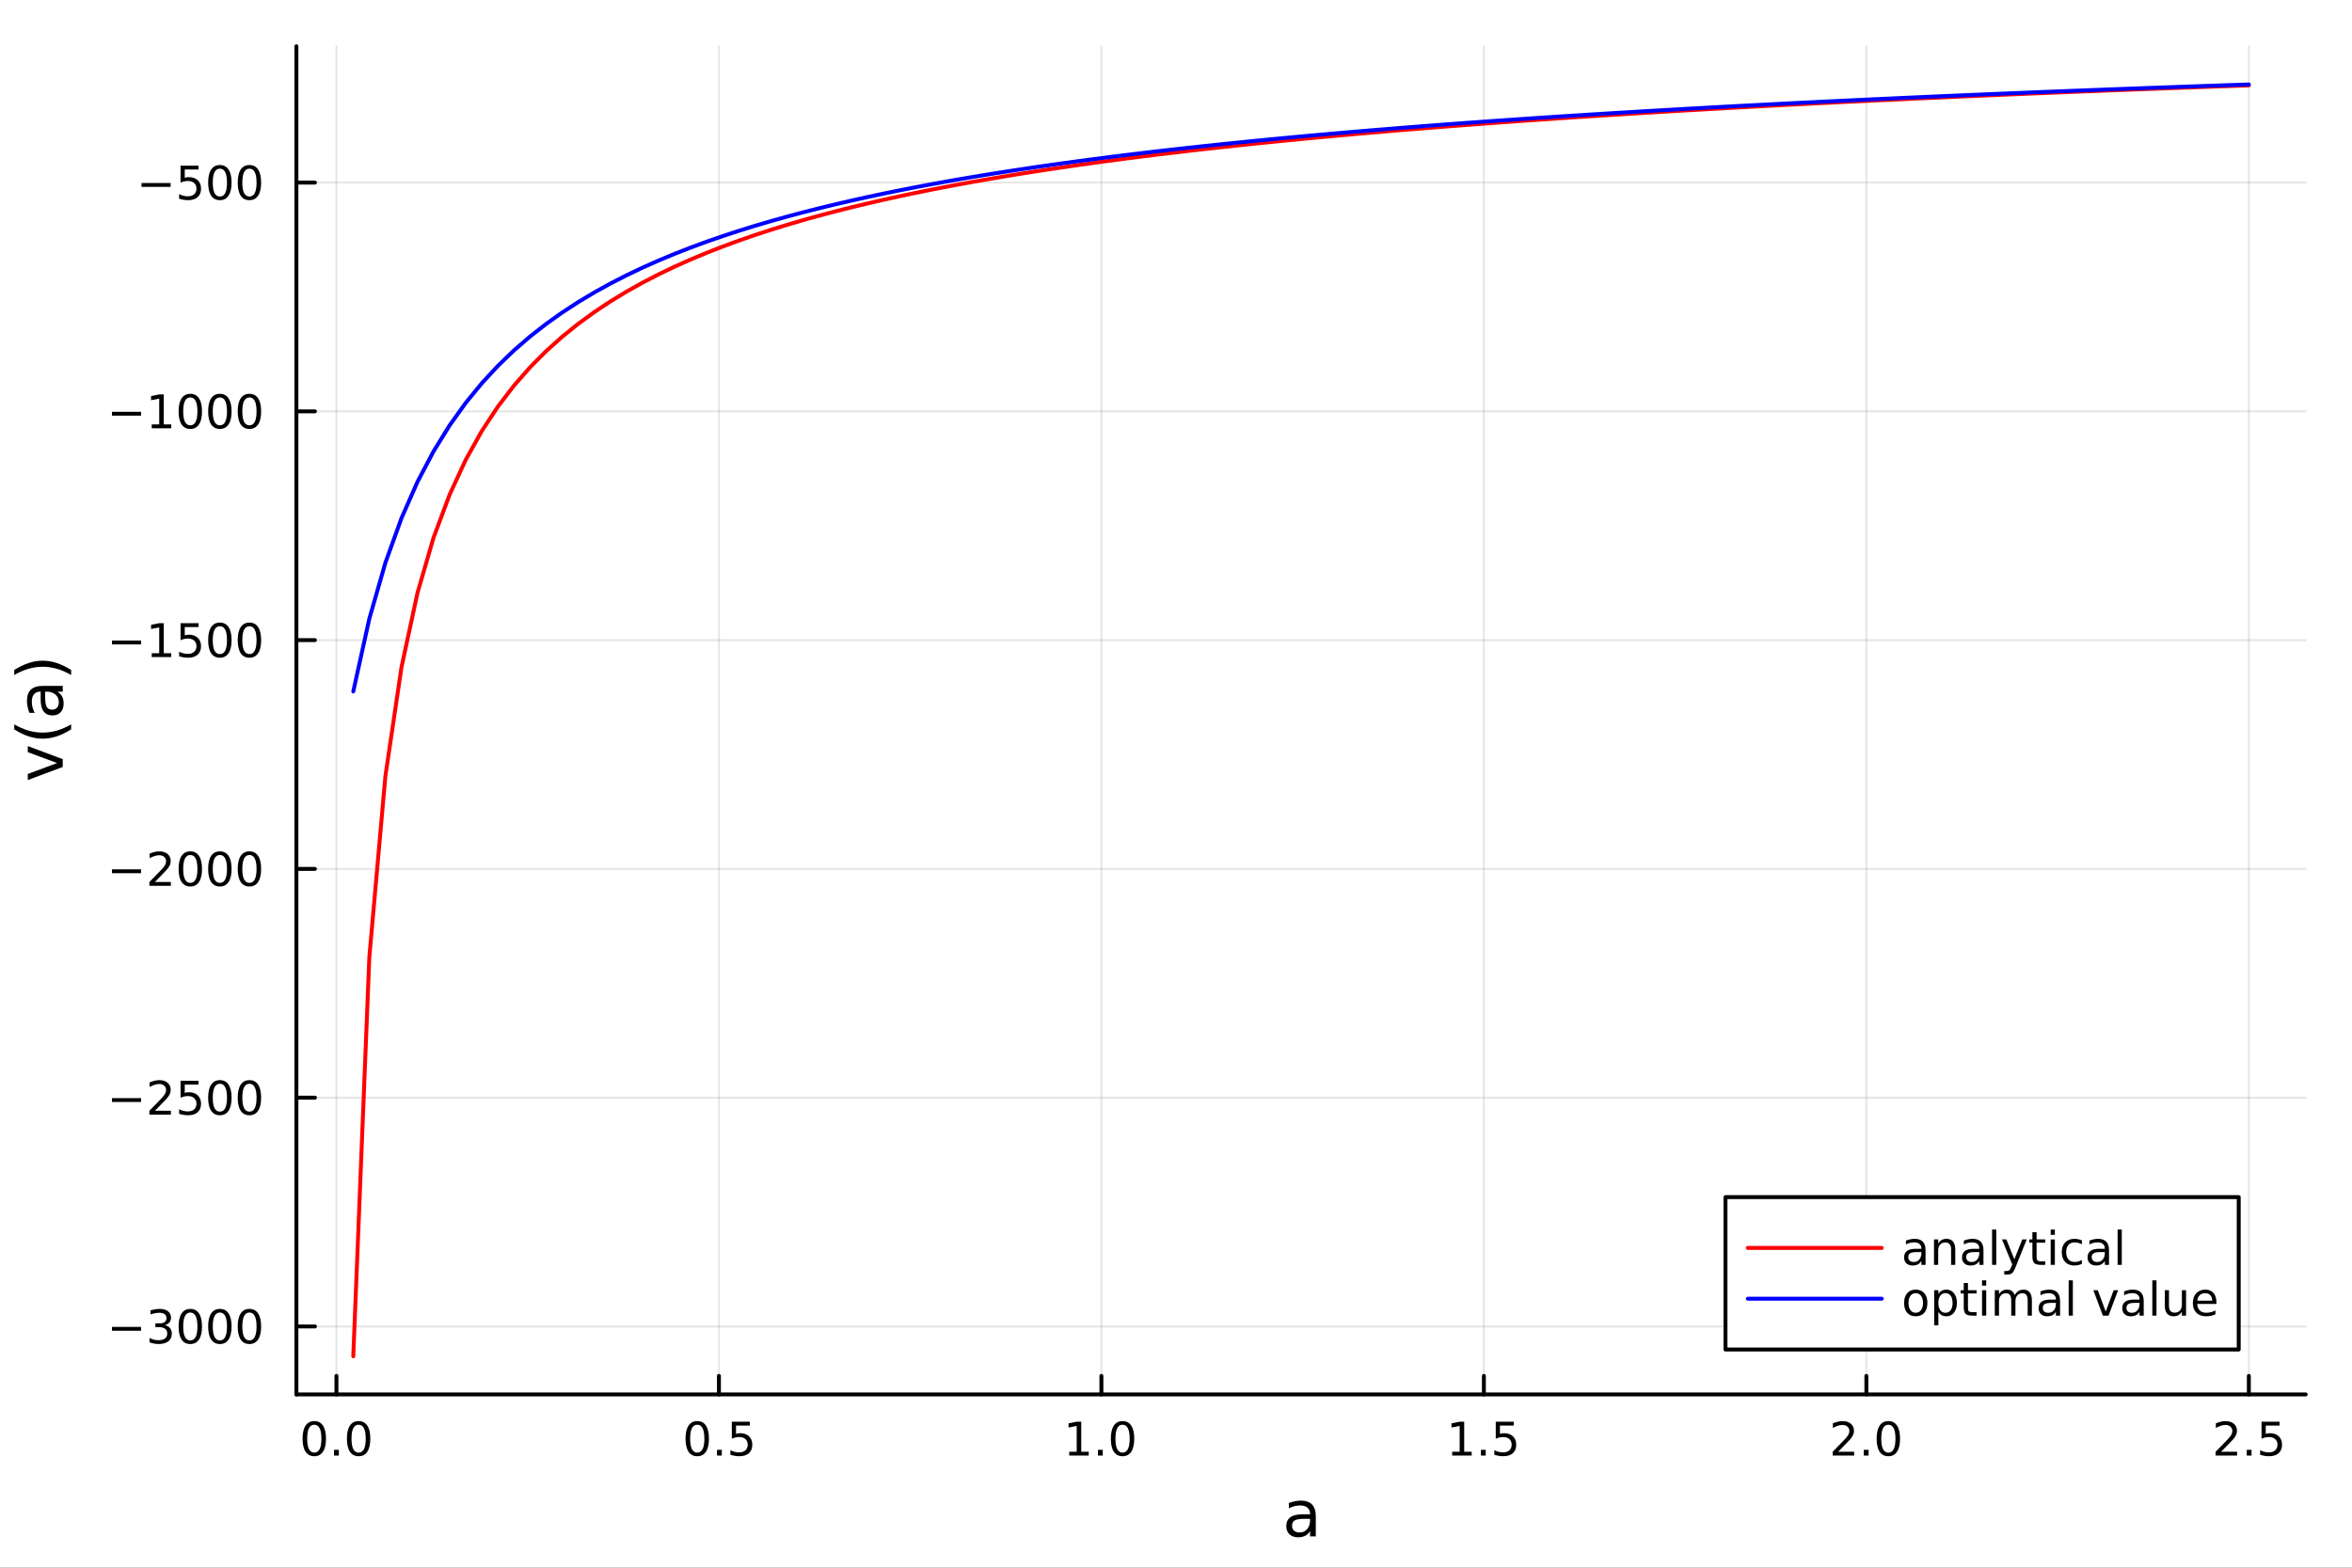<?xml version="1.0" encoding="utf-8"?>
<svg xmlns="http://www.w3.org/2000/svg" xmlns:xlink="http://www.w3.org/1999/xlink" width="600" height="400" viewBox="0 0 2400 1600">
<rect x="0" y="0" width="2400" height="1600" fill="#333333" stroke="none"/>
<defs>
  <clipPath id="clip790">
    <rect x="0" y="0" width="2400" height="1600"/>
  </clipPath>
</defs>
<path clip-path="url(#clip790)" d="M0 1600 L2400 1600 L2400 0 L0 0  Z" fill="#ffffff" fill-rule="evenodd" fill-opacity="1"/>
<defs>
  <clipPath id="clip791">
    <rect x="480" y="0" width="1681" height="1600"/>
  </clipPath>
</defs>
<path clip-path="url(#clip790)" d="M302.458 1423.18 L2352.76 1423.18 L2352.76 47.244 L302.458 47.244  Z" fill="#ffffff" fill-rule="evenodd" fill-opacity="1"/>
<defs>
  <clipPath id="clip792">
    <rect x="302" y="47" width="2051" height="1377"/>
  </clipPath>
</defs>
<polyline clip-path="url(#clip792)" style="stroke:#000000; stroke-linecap:round; stroke-linejoin:round; stroke-width:2; stroke-opacity:0.1; fill:none" points="343.313,1423.18 343.313,47.244 "/>
<polyline clip-path="url(#clip792)" style="stroke:#000000; stroke-linecap:round; stroke-linejoin:round; stroke-width:2; stroke-opacity:0.1; fill:none" points="733.596,1423.18 733.596,47.244 "/>
<polyline clip-path="url(#clip792)" style="stroke:#000000; stroke-linecap:round; stroke-linejoin:round; stroke-width:2; stroke-opacity:0.1; fill:none" points="1123.88,1423.18 1123.88,47.244 "/>
<polyline clip-path="url(#clip792)" style="stroke:#000000; stroke-linecap:round; stroke-linejoin:round; stroke-width:2; stroke-opacity:0.1; fill:none" points="1514.16,1423.18 1514.16,47.244 "/>
<polyline clip-path="url(#clip792)" style="stroke:#000000; stroke-linecap:round; stroke-linejoin:round; stroke-width:2; stroke-opacity:0.1; fill:none" points="1904.45,1423.18 1904.45,47.244 "/>
<polyline clip-path="url(#clip792)" style="stroke:#000000; stroke-linecap:round; stroke-linejoin:round; stroke-width:2; stroke-opacity:0.1; fill:none" points="2294.73,1423.18 2294.73,47.244 "/>
<polyline clip-path="url(#clip790)" style="stroke:#000000; stroke-linecap:round; stroke-linejoin:round; stroke-width:4; stroke-opacity:1; fill:none" points="302.458,1423.18 2352.76,1423.18 "/>
<polyline clip-path="url(#clip790)" style="stroke:#000000; stroke-linecap:round; stroke-linejoin:round; stroke-width:4; stroke-opacity:1; fill:none" points="343.313,1423.18 343.313,1404.28 "/>
<polyline clip-path="url(#clip790)" style="stroke:#000000; stroke-linecap:round; stroke-linejoin:round; stroke-width:4; stroke-opacity:1; fill:none" points="733.596,1423.18 733.596,1404.28 "/>
<polyline clip-path="url(#clip790)" style="stroke:#000000; stroke-linecap:round; stroke-linejoin:round; stroke-width:4; stroke-opacity:1; fill:none" points="1123.88,1423.18 1123.88,1404.28 "/>
<polyline clip-path="url(#clip790)" style="stroke:#000000; stroke-linecap:round; stroke-linejoin:round; stroke-width:4; stroke-opacity:1; fill:none" points="1514.16,1423.18 1514.16,1404.28 "/>
<polyline clip-path="url(#clip790)" style="stroke:#000000; stroke-linecap:round; stroke-linejoin:round; stroke-width:4; stroke-opacity:1; fill:none" points="1904.45,1423.18 1904.45,1404.28 "/>
<polyline clip-path="url(#clip790)" style="stroke:#000000; stroke-linecap:round; stroke-linejoin:round; stroke-width:4; stroke-opacity:1; fill:none" points="2294.73,1423.18 2294.73,1404.28 "/>
<path clip-path="url(#clip790)" d="M320.698 1454.1 Q317.087 1454.1 315.258 1457.66 Q313.452 1461.2 313.452 1468.33 Q313.452 1475.44 315.258 1479.01 Q317.087 1482.55 320.698 1482.55 Q324.332 1482.55 326.137 1479.01 Q327.966 1475.44 327.966 1468.33 Q327.966 1461.2 326.137 1457.66 Q324.332 1454.1 320.698 1454.1 M320.698 1450.39 Q326.508 1450.39 329.563 1455 Q332.642 1459.58 332.642 1468.33 Q332.642 1477.06 329.563 1481.67 Q326.508 1486.25 320.698 1486.25 Q314.887 1486.25 311.809 1481.67 Q308.753 1477.06 308.753 1468.33 Q308.753 1459.58 311.809 1455 Q314.887 1450.39 320.698 1450.39 Z" fill="#000000" fill-rule="nonzero" fill-opacity="1" /><path clip-path="url(#clip790)" d="M340.86 1479.7 L345.744 1479.7 L345.744 1485.58 L340.86 1485.58 L340.86 1479.7 Z" fill="#000000" fill-rule="nonzero" fill-opacity="1" /><path clip-path="url(#clip790)" d="M365.929 1454.1 Q362.318 1454.1 360.489 1457.66 Q358.684 1461.2 358.684 1468.33 Q358.684 1475.44 360.489 1479.01 Q362.318 1482.55 365.929 1482.55 Q369.563 1482.55 371.369 1479.01 Q373.197 1475.44 373.197 1468.33 Q373.197 1461.2 371.369 1457.66 Q369.563 1454.1 365.929 1454.1 M365.929 1450.39 Q371.739 1450.39 374.795 1455 Q377.873 1459.58 377.873 1468.33 Q377.873 1477.06 374.795 1481.67 Q371.739 1486.25 365.929 1486.25 Q360.119 1486.25 357.04 1481.67 Q353.984 1477.06 353.984 1468.33 Q353.984 1459.58 357.04 1455 Q360.119 1450.39 365.929 1450.39 Z" fill="#000000" fill-rule="nonzero" fill-opacity="1" /><path clip-path="url(#clip790)" d="M711.478 1454.1 Q707.867 1454.1 706.039 1457.66 Q704.233 1461.2 704.233 1468.33 Q704.233 1475.44 706.039 1479.01 Q707.867 1482.55 711.478 1482.55 Q715.113 1482.55 716.918 1479.01 Q718.747 1475.44 718.747 1468.33 Q718.747 1461.2 716.918 1457.66 Q715.113 1454.1 711.478 1454.1 M711.478 1450.39 Q717.289 1450.39 720.344 1455 Q723.423 1459.58 723.423 1468.33 Q723.423 1477.06 720.344 1481.67 Q717.289 1486.25 711.478 1486.25 Q705.668 1486.25 702.59 1481.67 Q699.534 1477.06 699.534 1468.33 Q699.534 1459.58 702.59 1455 Q705.668 1450.39 711.478 1450.39 Z" fill="#000000" fill-rule="nonzero" fill-opacity="1" /><path clip-path="url(#clip790)" d="M731.64 1479.7 L736.525 1479.7 L736.525 1485.58 L731.64 1485.58 L731.64 1479.7 Z" fill="#000000" fill-rule="nonzero" fill-opacity="1" /><path clip-path="url(#clip790)" d="M746.756 1451.02 L765.112 1451.02 L765.112 1454.96 L751.038 1454.96 L751.038 1463.43 Q752.057 1463.08 753.075 1462.92 Q754.094 1462.73 755.112 1462.73 Q760.899 1462.73 764.279 1465.9 Q767.659 1469.08 767.659 1474.49 Q767.659 1480.07 764.186 1483.17 Q760.714 1486.25 754.395 1486.25 Q752.219 1486.25 749.95 1485.88 Q747.705 1485.51 745.298 1484.77 L745.298 1480.07 Q747.381 1481.2 749.603 1481.76 Q751.825 1482.32 754.302 1482.32 Q758.307 1482.32 760.645 1480.21 Q762.983 1478.1 762.983 1474.49 Q762.983 1470.88 760.645 1468.77 Q758.307 1466.67 754.302 1466.67 Q752.427 1466.67 750.552 1467.08 Q748.7 1467.5 746.756 1468.38 L746.756 1451.02 Z" fill="#000000" fill-rule="nonzero" fill-opacity="1" /><path clip-path="url(#clip790)" d="M1091.03 1481.64 L1098.67 1481.64 L1098.67 1455.28 L1090.36 1456.95 L1090.36 1452.69 L1098.62 1451.02 L1103.3 1451.02 L1103.3 1481.64 L1110.94 1481.64 L1110.94 1485.58 L1091.03 1485.58 L1091.03 1481.64 Z" fill="#000000" fill-rule="nonzero" fill-opacity="1" /><path clip-path="url(#clip790)" d="M1120.38 1479.7 L1125.27 1479.7 L1125.27 1485.58 L1120.38 1485.58 L1120.38 1479.7 Z" fill="#000000" fill-rule="nonzero" fill-opacity="1" /><path clip-path="url(#clip790)" d="M1145.45 1454.1 Q1141.84 1454.1 1140.01 1457.66 Q1138.21 1461.2 1138.21 1468.33 Q1138.21 1475.44 1140.01 1479.01 Q1141.84 1482.55 1145.45 1482.55 Q1149.09 1482.55 1150.89 1479.01 Q1152.72 1475.44 1152.72 1468.33 Q1152.72 1461.2 1150.89 1457.66 Q1149.09 1454.1 1145.45 1454.1 M1145.45 1450.39 Q1151.26 1450.39 1154.32 1455 Q1157.4 1459.58 1157.4 1468.33 Q1157.4 1477.06 1154.32 1481.67 Q1151.26 1486.25 1145.45 1486.25 Q1139.64 1486.25 1136.56 1481.67 Q1133.51 1477.06 1133.51 1468.33 Q1133.51 1459.58 1136.56 1455 Q1139.64 1450.39 1145.45 1450.39 Z" fill="#000000" fill-rule="nonzero" fill-opacity="1" /><path clip-path="url(#clip790)" d="M1481.81 1481.64 L1489.45 1481.64 L1489.45 1455.28 L1481.14 1456.95 L1481.14 1452.69 L1489.41 1451.02 L1494.08 1451.02 L1494.08 1481.64 L1501.72 1481.64 L1501.72 1485.58 L1481.81 1485.58 L1481.81 1481.64 Z" fill="#000000" fill-rule="nonzero" fill-opacity="1" /><path clip-path="url(#clip790)" d="M1511.16 1479.7 L1516.05 1479.7 L1516.05 1485.58 L1511.16 1485.58 L1511.16 1479.7 Z" fill="#000000" fill-rule="nonzero" fill-opacity="1" /><path clip-path="url(#clip790)" d="M1526.28 1451.02 L1544.64 1451.02 L1544.64 1454.96 L1530.56 1454.96 L1530.56 1463.43 Q1531.58 1463.08 1532.6 1462.92 Q1533.62 1462.73 1534.64 1462.73 Q1540.42 1462.73 1543.8 1465.9 Q1547.18 1469.08 1547.18 1474.49 Q1547.18 1480.07 1543.71 1483.17 Q1540.24 1486.25 1533.92 1486.25 Q1531.74 1486.25 1529.47 1485.88 Q1527.23 1485.51 1524.82 1484.77 L1524.82 1480.07 Q1526.91 1481.2 1529.13 1481.76 Q1531.35 1482.32 1533.83 1482.32 Q1537.83 1482.32 1540.17 1480.21 Q1542.51 1478.1 1542.51 1474.49 Q1542.51 1470.88 1540.17 1468.77 Q1537.83 1466.67 1533.83 1466.67 Q1531.95 1466.67 1530.08 1467.08 Q1528.22 1467.5 1526.28 1468.38 L1526.28 1451.02 Z" fill="#000000" fill-rule="nonzero" fill-opacity="1" /><path clip-path="url(#clip790)" d="M1875.68 1481.64 L1892 1481.64 L1892 1485.58 L1870.06 1485.58 L1870.06 1481.64 Q1872.72 1478.89 1877.3 1474.26 Q1881.91 1469.61 1883.09 1468.27 Q1885.34 1465.74 1886.22 1464.01 Q1887.12 1462.25 1887.12 1460.56 Q1887.12 1457.8 1885.17 1456.07 Q1883.25 1454.33 1880.15 1454.33 Q1877.95 1454.33 1875.5 1455.09 Q1873.07 1455.86 1870.29 1457.41 L1870.29 1452.69 Q1873.11 1451.55 1875.57 1450.97 Q1878.02 1450.39 1880.06 1450.39 Q1885.43 1450.39 1888.62 1453.08 Q1891.82 1455.77 1891.82 1460.26 Q1891.82 1462.39 1891.01 1464.31 Q1890.22 1466.2 1888.11 1468.8 Q1887.54 1469.47 1884.43 1472.69 Q1881.33 1475.88 1875.68 1481.64 Z" fill="#000000" fill-rule="nonzero" fill-opacity="1" /><path clip-path="url(#clip790)" d="M1901.82 1479.7 L1906.7 1479.7 L1906.7 1485.58 L1901.82 1485.58 L1901.82 1479.7 Z" fill="#000000" fill-rule="nonzero" fill-opacity="1" /><path clip-path="url(#clip790)" d="M1926.89 1454.1 Q1923.28 1454.1 1921.45 1457.66 Q1919.64 1461.2 1919.64 1468.33 Q1919.64 1475.44 1921.45 1479.01 Q1923.28 1482.55 1926.89 1482.55 Q1930.52 1482.55 1932.33 1479.01 Q1934.16 1475.44 1934.16 1468.33 Q1934.16 1461.2 1932.33 1457.66 Q1930.52 1454.1 1926.89 1454.1 M1926.89 1450.39 Q1932.7 1450.39 1935.75 1455 Q1938.83 1459.58 1938.83 1468.33 Q1938.83 1477.06 1935.75 1481.67 Q1932.7 1486.25 1926.89 1486.25 Q1921.08 1486.25 1918 1481.67 Q1914.94 1477.06 1914.94 1468.33 Q1914.94 1459.58 1918 1455 Q1921.08 1450.39 1926.89 1450.39 Z" fill="#000000" fill-rule="nonzero" fill-opacity="1" /><path clip-path="url(#clip790)" d="M2266.46 1481.64 L2282.78 1481.64 L2282.78 1485.58 L2260.84 1485.58 L2260.84 1481.64 Q2263.5 1478.89 2268.09 1474.26 Q2272.69 1469.61 2273.87 1468.27 Q2276.12 1465.74 2277 1464.01 Q2277.9 1462.25 2277.9 1460.56 Q2277.9 1457.8 2275.96 1456.07 Q2274.03 1454.33 2270.93 1454.33 Q2268.73 1454.33 2266.28 1455.09 Q2263.85 1455.86 2261.07 1457.41 L2261.07 1452.69 Q2263.9 1451.55 2266.35 1450.97 Q2268.8 1450.39 2270.84 1450.39 Q2276.21 1450.39 2279.4 1453.08 Q2282.6 1455.77 2282.6 1460.26 Q2282.6 1462.39 2281.79 1464.31 Q2281 1466.2 2278.9 1468.8 Q2278.32 1469.47 2275.21 1472.69 Q2272.11 1475.88 2266.46 1481.64 Z" fill="#000000" fill-rule="nonzero" fill-opacity="1" /><path clip-path="url(#clip790)" d="M2292.6 1479.7 L2297.48 1479.7 L2297.48 1485.58 L2292.6 1485.58 L2292.6 1479.7 Z" fill="#000000" fill-rule="nonzero" fill-opacity="1" /><path clip-path="url(#clip790)" d="M2307.71 1451.02 L2326.07 1451.02 L2326.07 1454.96 L2312 1454.96 L2312 1463.43 Q2313.02 1463.08 2314.03 1462.92 Q2315.05 1462.73 2316.07 1462.73 Q2321.86 1462.73 2325.24 1465.9 Q2328.62 1469.08 2328.62 1474.49 Q2328.62 1480.07 2325.15 1483.17 Q2321.67 1486.25 2315.35 1486.25 Q2313.18 1486.25 2310.91 1485.88 Q2308.66 1485.51 2306.26 1484.77 L2306.26 1480.07 Q2308.34 1481.2 2310.56 1481.76 Q2312.78 1482.32 2315.26 1482.32 Q2319.27 1482.32 2321.6 1480.21 Q2323.94 1478.1 2323.94 1474.49 Q2323.94 1470.88 2321.6 1468.77 Q2319.27 1466.67 2315.26 1466.67 Q2313.39 1466.67 2311.51 1467.08 Q2309.66 1467.5 2307.71 1468.38 L2307.71 1451.02 Z" fill="#000000" fill-rule="nonzero" fill-opacity="1" /><path clip-path="url(#clip790)" d="M1330.98 1550.12 Q1323.88 1550.12 1321.15 1551.75 Q1318.41 1553.37 1318.41 1557.29 Q1318.41 1560.4 1320.45 1562.25 Q1322.51 1564.07 1326.05 1564.07 Q1330.92 1564.07 1333.85 1560.63 Q1336.81 1557.16 1336.81 1551.43 L1336.81 1550.12 L1330.98 1550.12 M1342.66 1547.71 L1342.66 1568.04 L1336.81 1568.04 L1336.81 1562.63 Q1334.8 1565.88 1331.81 1567.44 Q1328.82 1568.97 1324.49 1568.97 Q1319.01 1568.97 1315.77 1565.91 Q1312.55 1562.82 1312.55 1557.67 Q1312.55 1551.65 1316.56 1548.6 Q1320.6 1545.54 1328.59 1545.54 L1336.81 1545.54 L1336.81 1544.97 Q1336.81 1540.93 1334.13 1538.73 Q1331.49 1536.5 1326.68 1536.5 Q1323.63 1536.5 1320.73 1537.23 Q1317.84 1537.97 1315.16 1539.43 L1315.16 1534.02 Q1318.38 1532.78 1321.4 1532.17 Q1324.42 1531.54 1327.29 1531.54 Q1335.02 1531.54 1338.84 1535.55 Q1342.66 1539.56 1342.66 1547.71 Z" fill="#000000" fill-rule="nonzero" fill-opacity="1" /><polyline clip-path="url(#clip792)" style="stroke:#000000; stroke-linecap:round; stroke-linejoin:round; stroke-width:2; stroke-opacity:0.1; fill:none" points="302.458,1353.79 2352.76,1353.79 "/>
<polyline clip-path="url(#clip792)" style="stroke:#000000; stroke-linecap:round; stroke-linejoin:round; stroke-width:2; stroke-opacity:0.1; fill:none" points="302.458,1120.3 2352.76,1120.3 "/>
<polyline clip-path="url(#clip792)" style="stroke:#000000; stroke-linecap:round; stroke-linejoin:round; stroke-width:2; stroke-opacity:0.1; fill:none" points="302.458,886.812 2352.76,886.812 "/>
<polyline clip-path="url(#clip792)" style="stroke:#000000; stroke-linecap:round; stroke-linejoin:round; stroke-width:2; stroke-opacity:0.1; fill:none" points="302.458,653.323 2352.76,653.323 "/>
<polyline clip-path="url(#clip792)" style="stroke:#000000; stroke-linecap:round; stroke-linejoin:round; stroke-width:2; stroke-opacity:0.1; fill:none" points="302.458,419.833 2352.76,419.833 "/>
<polyline clip-path="url(#clip792)" style="stroke:#000000; stroke-linecap:round; stroke-linejoin:round; stroke-width:2; stroke-opacity:0.1; fill:none" points="302.458,186.343 2352.76,186.343 "/>
<polyline clip-path="url(#clip790)" style="stroke:#000000; stroke-linecap:round; stroke-linejoin:round; stroke-width:4; stroke-opacity:1; fill:none" points="302.458,1423.18 302.458,47.244 "/>
<polyline clip-path="url(#clip790)" style="stroke:#000000; stroke-linecap:round; stroke-linejoin:round; stroke-width:4; stroke-opacity:1; fill:none" points="302.458,1353.79 321.356,1353.79 "/>
<polyline clip-path="url(#clip790)" style="stroke:#000000; stroke-linecap:round; stroke-linejoin:round; stroke-width:4; stroke-opacity:1; fill:none" points="302.458,1120.3 321.356,1120.3 "/>
<polyline clip-path="url(#clip790)" style="stroke:#000000; stroke-linecap:round; stroke-linejoin:round; stroke-width:4; stroke-opacity:1; fill:none" points="302.458,886.812 321.356,886.812 "/>
<polyline clip-path="url(#clip790)" style="stroke:#000000; stroke-linecap:round; stroke-linejoin:round; stroke-width:4; stroke-opacity:1; fill:none" points="302.458,653.323 321.356,653.323 "/>
<polyline clip-path="url(#clip790)" style="stroke:#000000; stroke-linecap:round; stroke-linejoin:round; stroke-width:4; stroke-opacity:1; fill:none" points="302.458,419.833 321.356,419.833 "/>
<polyline clip-path="url(#clip790)" style="stroke:#000000; stroke-linecap:round; stroke-linejoin:round; stroke-width:4; stroke-opacity:1; fill:none" points="302.458,186.343 321.356,186.343 "/>
<path clip-path="url(#clip790)" d="M114.26 1354.24 L143.936 1354.24 L143.936 1358.18 L114.26 1358.18 L114.26 1354.24 Z" fill="#000000" fill-rule="nonzero" fill-opacity="1" /><path clip-path="url(#clip790)" d="M168.195 1352.44 Q171.552 1353.16 173.427 1355.42 Q175.325 1357.69 175.325 1361.03 Q175.325 1366.14 171.806 1368.94 Q168.288 1371.74 161.806 1371.74 Q159.63 1371.74 157.315 1371.3 Q155.024 1370.89 152.57 1370.03 L152.57 1365.52 Q154.515 1366.65 156.829 1367.23 Q159.144 1367.81 161.667 1367.81 Q166.065 1367.81 168.357 1366.07 Q170.672 1364.34 170.672 1361.03 Q170.672 1357.97 168.519 1356.26 Q166.39 1354.52 162.57 1354.52 L158.542 1354.52 L158.542 1350.68 L162.755 1350.68 Q166.204 1350.68 168.033 1349.31 Q169.862 1347.92 169.862 1345.33 Q169.862 1342.67 167.964 1341.26 Q166.089 1339.82 162.57 1339.82 Q160.649 1339.82 158.45 1340.24 Q156.251 1340.66 153.612 1341.54 L153.612 1337.37 Q156.274 1336.63 158.589 1336.26 Q160.927 1335.89 162.987 1335.89 Q168.311 1335.89 171.413 1338.32 Q174.514 1340.73 174.514 1344.85 Q174.514 1347.72 172.871 1349.71 Q171.227 1351.67 168.195 1352.44 Z" fill="#000000" fill-rule="nonzero" fill-opacity="1" /><path clip-path="url(#clip790)" d="M194.19 1339.59 Q190.579 1339.59 188.75 1343.16 Q186.945 1346.7 186.945 1353.83 Q186.945 1360.93 188.75 1364.5 Q190.579 1368.04 194.19 1368.04 Q197.825 1368.04 199.63 1364.5 Q201.459 1360.93 201.459 1353.83 Q201.459 1346.7 199.63 1343.16 Q197.825 1339.59 194.19 1339.59 M194.19 1335.89 Q200 1335.89 203.056 1340.49 Q206.135 1345.08 206.135 1353.83 Q206.135 1362.55 203.056 1367.16 Q200 1371.74 194.19 1371.74 Q188.38 1371.74 185.301 1367.16 Q182.246 1362.55 182.246 1353.83 Q182.246 1345.08 185.301 1340.49 Q188.38 1335.89 194.19 1335.89 Z" fill="#000000" fill-rule="nonzero" fill-opacity="1" /><path clip-path="url(#clip790)" d="M224.352 1339.59 Q220.741 1339.59 218.912 1343.16 Q217.107 1346.7 217.107 1353.83 Q217.107 1360.93 218.912 1364.5 Q220.741 1368.04 224.352 1368.04 Q227.986 1368.04 229.792 1364.5 Q231.621 1360.93 231.621 1353.83 Q231.621 1346.7 229.792 1343.16 Q227.986 1339.59 224.352 1339.59 M224.352 1335.89 Q230.162 1335.89 233.218 1340.49 Q236.297 1345.08 236.297 1353.83 Q236.297 1362.55 233.218 1367.16 Q230.162 1371.74 224.352 1371.74 Q218.542 1371.74 215.463 1367.16 Q212.408 1362.55 212.408 1353.83 Q212.408 1345.08 215.463 1340.49 Q218.542 1335.89 224.352 1335.89 Z" fill="#000000" fill-rule="nonzero" fill-opacity="1" /><path clip-path="url(#clip790)" d="M254.514 1339.59 Q250.903 1339.59 249.074 1343.16 Q247.269 1346.7 247.269 1353.83 Q247.269 1360.93 249.074 1364.5 Q250.903 1368.04 254.514 1368.04 Q258.148 1368.04 259.954 1364.5 Q261.783 1360.93 261.783 1353.83 Q261.783 1346.7 259.954 1343.16 Q258.148 1339.59 254.514 1339.59 M254.514 1335.89 Q260.324 1335.89 263.38 1340.49 Q266.458 1345.08 266.458 1353.83 Q266.458 1362.55 263.38 1367.16 Q260.324 1371.74 254.514 1371.74 Q248.704 1371.74 245.625 1367.16 Q242.57 1362.55 242.57 1353.83 Q242.57 1345.08 245.625 1340.49 Q248.704 1335.89 254.514 1335.89 Z" fill="#000000" fill-rule="nonzero" fill-opacity="1" /><path clip-path="url(#clip790)" d="M114.26 1120.75 L143.936 1120.75 L143.936 1124.69 L114.26 1124.69 L114.26 1120.75 Z" fill="#000000" fill-rule="nonzero" fill-opacity="1" /><path clip-path="url(#clip790)" d="M158.056 1133.65 L174.376 1133.65 L174.376 1137.58 L152.431 1137.58 L152.431 1133.65 Q155.093 1130.89 159.677 1126.26 Q164.283 1121.61 165.464 1120.27 Q167.709 1117.74 168.589 1116.01 Q169.491 1114.25 169.491 1112.56 Q169.491 1109.8 167.547 1108.07 Q165.626 1106.33 162.524 1106.33 Q160.325 1106.33 157.871 1107.1 Q155.44 1107.86 152.663 1109.41 L152.663 1104.69 Q155.487 1103.55 157.94 1102.98 Q160.394 1102.4 162.431 1102.4 Q167.802 1102.4 170.996 1105.08 Q174.19 1107.77 174.19 1112.26 Q174.19 1114.39 173.38 1116.31 Q172.593 1118.21 170.487 1120.8 Q169.908 1121.47 166.806 1124.69 Q163.704 1127.88 158.056 1133.65 Z" fill="#000000" fill-rule="nonzero" fill-opacity="1" /><path clip-path="url(#clip790)" d="M184.237 1103.02 L202.593 1103.02 L202.593 1106.96 L188.519 1106.96 L188.519 1115.43 Q189.538 1115.08 190.556 1114.92 Q191.575 1114.74 192.593 1114.74 Q198.38 1114.74 201.76 1117.91 Q205.139 1121.08 205.139 1126.49 Q205.139 1132.07 201.667 1135.17 Q198.195 1138.25 191.875 1138.25 Q189.7 1138.25 187.431 1137.88 Q185.186 1137.51 182.778 1136.77 L182.778 1132.07 Q184.862 1133.21 187.084 1133.76 Q189.306 1134.32 191.783 1134.32 Q195.787 1134.32 198.125 1132.21 Q200.463 1130.11 200.463 1126.49 Q200.463 1122.88 198.125 1120.78 Q195.787 1118.67 191.783 1118.67 Q189.908 1118.67 188.033 1119.09 Q186.181 1119.5 184.237 1120.38 L184.237 1103.02 Z" fill="#000000" fill-rule="nonzero" fill-opacity="1" /><path clip-path="url(#clip790)" d="M224.352 1106.1 Q220.741 1106.1 218.912 1109.67 Q217.107 1113.21 217.107 1120.34 Q217.107 1127.44 218.912 1131.01 Q220.741 1134.55 224.352 1134.55 Q227.986 1134.55 229.792 1131.01 Q231.621 1127.44 231.621 1120.34 Q231.621 1113.21 229.792 1109.67 Q227.986 1106.1 224.352 1106.1 M224.352 1102.4 Q230.162 1102.4 233.218 1107 Q236.297 1111.59 236.297 1120.34 Q236.297 1129.06 233.218 1133.67 Q230.162 1138.25 224.352 1138.25 Q218.542 1138.25 215.463 1133.67 Q212.408 1129.06 212.408 1120.34 Q212.408 1111.59 215.463 1107 Q218.542 1102.4 224.352 1102.4 Z" fill="#000000" fill-rule="nonzero" fill-opacity="1" /><path clip-path="url(#clip790)" d="M254.514 1106.1 Q250.903 1106.1 249.074 1109.67 Q247.269 1113.21 247.269 1120.34 Q247.269 1127.44 249.074 1131.01 Q250.903 1134.55 254.514 1134.55 Q258.148 1134.55 259.954 1131.01 Q261.783 1127.44 261.783 1120.34 Q261.783 1113.21 259.954 1109.67 Q258.148 1106.1 254.514 1106.1 M254.514 1102.4 Q260.324 1102.4 263.38 1107 Q266.458 1111.59 266.458 1120.34 Q266.458 1129.06 263.38 1133.67 Q260.324 1138.25 254.514 1138.25 Q248.704 1138.25 245.625 1133.67 Q242.57 1129.06 242.57 1120.34 Q242.57 1111.59 245.625 1107 Q248.704 1102.4 254.514 1102.4 Z" fill="#000000" fill-rule="nonzero" fill-opacity="1" /><path clip-path="url(#clip790)" d="M114.26 887.264 L143.936 887.264 L143.936 891.199 L114.26 891.199 L114.26 887.264 Z" fill="#000000" fill-rule="nonzero" fill-opacity="1" /><path clip-path="url(#clip790)" d="M158.056 900.157 L174.376 900.157 L174.376 904.092 L152.431 904.092 L152.431 900.157 Q155.093 897.403 159.677 892.773 Q164.283 888.12 165.464 886.778 Q167.709 884.255 168.589 882.519 Q169.491 880.759 169.491 879.069 Q169.491 876.315 167.547 874.579 Q165.626 872.843 162.524 872.843 Q160.325 872.843 157.871 873.607 Q155.44 874.37 152.663 875.921 L152.663 871.199 Q155.487 870.065 157.94 869.486 Q160.394 868.907 162.431 868.907 Q167.802 868.907 170.996 871.593 Q174.19 874.278 174.19 878.769 Q174.19 880.898 173.38 882.819 Q172.593 884.718 170.487 887.31 Q169.908 887.981 166.806 891.199 Q163.704 894.393 158.056 900.157 Z" fill="#000000" fill-rule="nonzero" fill-opacity="1" /><path clip-path="url(#clip790)" d="M194.19 872.611 Q190.579 872.611 188.75 876.176 Q186.945 879.718 186.945 886.847 Q186.945 893.954 188.75 897.518 Q190.579 901.06 194.19 901.06 Q197.825 901.06 199.63 897.518 Q201.459 893.954 201.459 886.847 Q201.459 879.718 199.63 876.176 Q197.825 872.611 194.19 872.611 M194.19 868.907 Q200 868.907 203.056 873.514 Q206.135 878.097 206.135 886.847 Q206.135 895.574 203.056 900.18 Q200 904.764 194.19 904.764 Q188.38 904.764 185.301 900.18 Q182.246 895.574 182.246 886.847 Q182.246 878.097 185.301 873.514 Q188.38 868.907 194.19 868.907 Z" fill="#000000" fill-rule="nonzero" fill-opacity="1" /><path clip-path="url(#clip790)" d="M224.352 872.611 Q220.741 872.611 218.912 876.176 Q217.107 879.718 217.107 886.847 Q217.107 893.954 218.912 897.518 Q220.741 901.06 224.352 901.06 Q227.986 901.06 229.792 897.518 Q231.621 893.954 231.621 886.847 Q231.621 879.718 229.792 876.176 Q227.986 872.611 224.352 872.611 M224.352 868.907 Q230.162 868.907 233.218 873.514 Q236.297 878.097 236.297 886.847 Q236.297 895.574 233.218 900.18 Q230.162 904.764 224.352 904.764 Q218.542 904.764 215.463 900.18 Q212.408 895.574 212.408 886.847 Q212.408 878.097 215.463 873.514 Q218.542 868.907 224.352 868.907 Z" fill="#000000" fill-rule="nonzero" fill-opacity="1" /><path clip-path="url(#clip790)" d="M254.514 872.611 Q250.903 872.611 249.074 876.176 Q247.269 879.718 247.269 886.847 Q247.269 893.954 249.074 897.518 Q250.903 901.06 254.514 901.06 Q258.148 901.06 259.954 897.518 Q261.783 893.954 261.783 886.847 Q261.783 879.718 259.954 876.176 Q258.148 872.611 254.514 872.611 M254.514 868.907 Q260.324 868.907 263.38 873.514 Q266.458 878.097 266.458 886.847 Q266.458 895.574 263.38 900.18 Q260.324 904.764 254.514 904.764 Q248.704 904.764 245.625 900.18 Q242.57 895.574 242.57 886.847 Q242.57 878.097 245.625 873.514 Q248.704 868.907 254.514 868.907 Z" fill="#000000" fill-rule="nonzero" fill-opacity="1" /><path clip-path="url(#clip790)" d="M114.26 653.774 L143.936 653.774 L143.936 657.709 L114.26 657.709 L114.26 653.774 Z" fill="#000000" fill-rule="nonzero" fill-opacity="1" /><path clip-path="url(#clip790)" d="M154.839 666.667 L162.477 666.667 L162.477 640.302 L154.167 641.969 L154.167 637.709 L162.431 636.043 L167.107 636.043 L167.107 666.667 L174.746 666.667 L174.746 670.603 L154.839 670.603 L154.839 666.667 Z" fill="#000000" fill-rule="nonzero" fill-opacity="1" /><path clip-path="url(#clip790)" d="M184.237 636.043 L202.593 636.043 L202.593 639.978 L188.519 639.978 L188.519 648.45 Q189.538 648.103 190.556 647.941 Q191.575 647.756 192.593 647.756 Q198.38 647.756 201.76 650.927 Q205.139 654.098 205.139 659.515 Q205.139 665.093 201.667 668.195 Q198.195 671.274 191.875 671.274 Q189.7 671.274 187.431 670.904 Q185.186 670.533 182.778 669.792 L182.778 665.093 Q184.862 666.228 187.084 666.783 Q189.306 667.339 191.783 667.339 Q195.787 667.339 198.125 665.232 Q200.463 663.126 200.463 659.515 Q200.463 655.904 198.125 653.797 Q195.787 651.691 191.783 651.691 Q189.908 651.691 188.033 652.107 Q186.181 652.524 184.237 653.404 L184.237 636.043 Z" fill="#000000" fill-rule="nonzero" fill-opacity="1" /><path clip-path="url(#clip790)" d="M224.352 639.121 Q220.741 639.121 218.912 642.686 Q217.107 646.228 217.107 653.357 Q217.107 660.464 218.912 664.029 Q220.741 667.57 224.352 667.57 Q227.986 667.57 229.792 664.029 Q231.621 660.464 231.621 653.357 Q231.621 646.228 229.792 642.686 Q227.986 639.121 224.352 639.121 M224.352 635.418 Q230.162 635.418 233.218 640.024 Q236.297 644.607 236.297 653.357 Q236.297 662.084 233.218 666.691 Q230.162 671.274 224.352 671.274 Q218.542 671.274 215.463 666.691 Q212.408 662.084 212.408 653.357 Q212.408 644.607 215.463 640.024 Q218.542 635.418 224.352 635.418 Z" fill="#000000" fill-rule="nonzero" fill-opacity="1" /><path clip-path="url(#clip790)" d="M254.514 639.121 Q250.903 639.121 249.074 642.686 Q247.269 646.228 247.269 653.357 Q247.269 660.464 249.074 664.029 Q250.903 667.57 254.514 667.57 Q258.148 667.57 259.954 664.029 Q261.783 660.464 261.783 653.357 Q261.783 646.228 259.954 642.686 Q258.148 639.121 254.514 639.121 M254.514 635.418 Q260.324 635.418 263.38 640.024 Q266.458 644.607 266.458 653.357 Q266.458 662.084 263.38 666.691 Q260.324 671.274 254.514 671.274 Q248.704 671.274 245.625 666.691 Q242.57 662.084 242.57 653.357 Q242.57 644.607 245.625 640.024 Q248.704 635.418 254.514 635.418 Z" fill="#000000" fill-rule="nonzero" fill-opacity="1" /><path clip-path="url(#clip790)" d="M114.26 420.284 L143.936 420.284 L143.936 424.219 L114.26 424.219 L114.26 420.284 Z" fill="#000000" fill-rule="nonzero" fill-opacity="1" /><path clip-path="url(#clip790)" d="M154.839 433.178 L162.477 433.178 L162.477 406.812 L154.167 408.479 L154.167 404.219 L162.431 402.553 L167.107 402.553 L167.107 433.178 L174.746 433.178 L174.746 437.113 L154.839 437.113 L154.839 433.178 Z" fill="#000000" fill-rule="nonzero" fill-opacity="1" /><path clip-path="url(#clip790)" d="M194.19 405.631 Q190.579 405.631 188.75 409.196 Q186.945 412.738 186.945 419.867 Q186.945 426.974 188.75 430.539 Q190.579 434.08 194.19 434.08 Q197.825 434.08 199.63 430.539 Q201.459 426.974 201.459 419.867 Q201.459 412.738 199.63 409.196 Q197.825 405.631 194.19 405.631 M194.19 401.928 Q200 401.928 203.056 406.534 Q206.135 411.117 206.135 419.867 Q206.135 428.594 203.056 433.201 Q200 437.784 194.19 437.784 Q188.38 437.784 185.301 433.201 Q182.246 428.594 182.246 419.867 Q182.246 411.117 185.301 406.534 Q188.38 401.928 194.19 401.928 Z" fill="#000000" fill-rule="nonzero" fill-opacity="1" /><path clip-path="url(#clip790)" d="M224.352 405.631 Q220.741 405.631 218.912 409.196 Q217.107 412.738 217.107 419.867 Q217.107 426.974 218.912 430.539 Q220.741 434.08 224.352 434.08 Q227.986 434.08 229.792 430.539 Q231.621 426.974 231.621 419.867 Q231.621 412.738 229.792 409.196 Q227.986 405.631 224.352 405.631 M224.352 401.928 Q230.162 401.928 233.218 406.534 Q236.297 411.117 236.297 419.867 Q236.297 428.594 233.218 433.201 Q230.162 437.784 224.352 437.784 Q218.542 437.784 215.463 433.201 Q212.408 428.594 212.408 419.867 Q212.408 411.117 215.463 406.534 Q218.542 401.928 224.352 401.928 Z" fill="#000000" fill-rule="nonzero" fill-opacity="1" /><path clip-path="url(#clip790)" d="M254.514 405.631 Q250.903 405.631 249.074 409.196 Q247.269 412.738 247.269 419.867 Q247.269 426.974 249.074 430.539 Q250.903 434.08 254.514 434.08 Q258.148 434.08 259.954 430.539 Q261.783 426.974 261.783 419.867 Q261.783 412.738 259.954 409.196 Q258.148 405.631 254.514 405.631 M254.514 401.928 Q260.324 401.928 263.38 406.534 Q266.458 411.117 266.458 419.867 Q266.458 428.594 263.38 433.201 Q260.324 437.784 254.514 437.784 Q248.704 437.784 245.625 433.201 Q242.57 428.594 242.57 419.867 Q242.57 411.117 245.625 406.534 Q248.704 401.928 254.514 401.928 Z" fill="#000000" fill-rule="nonzero" fill-opacity="1" /><path clip-path="url(#clip790)" d="M144.422 186.794 L174.098 186.794 L174.098 190.729 L144.422 190.729 L144.422 186.794 Z" fill="#000000" fill-rule="nonzero" fill-opacity="1" /><path clip-path="url(#clip790)" d="M184.237 169.063 L202.593 169.063 L202.593 172.998 L188.519 172.998 L188.519 181.47 Q189.538 181.123 190.556 180.961 Q191.575 180.776 192.593 180.776 Q198.38 180.776 201.76 183.947 Q205.139 187.118 205.139 192.535 Q205.139 198.114 201.667 201.215 Q198.195 204.294 191.875 204.294 Q189.7 204.294 187.431 203.924 Q185.186 203.553 182.778 202.813 L182.778 198.114 Q184.862 199.248 187.084 199.803 Q189.306 200.359 191.783 200.359 Q195.787 200.359 198.125 198.253 Q200.463 196.146 200.463 192.535 Q200.463 188.924 198.125 186.817 Q195.787 184.711 191.783 184.711 Q189.908 184.711 188.033 185.128 Q186.181 185.544 184.237 186.424 L184.237 169.063 Z" fill="#000000" fill-rule="nonzero" fill-opacity="1" /><path clip-path="url(#clip790)" d="M224.352 172.142 Q220.741 172.142 218.912 175.706 Q217.107 179.248 217.107 186.378 Q217.107 193.484 218.912 197.049 Q220.741 200.59 224.352 200.59 Q227.986 200.59 229.792 197.049 Q231.621 193.484 231.621 186.378 Q231.621 179.248 229.792 175.706 Q227.986 172.142 224.352 172.142 M224.352 168.438 Q230.162 168.438 233.218 173.044 Q236.297 177.628 236.297 186.378 Q236.297 195.104 233.218 199.711 Q230.162 204.294 224.352 204.294 Q218.542 204.294 215.463 199.711 Q212.408 195.104 212.408 186.378 Q212.408 177.628 215.463 173.044 Q218.542 168.438 224.352 168.438 Z" fill="#000000" fill-rule="nonzero" fill-opacity="1" /><path clip-path="url(#clip790)" d="M254.514 172.142 Q250.903 172.142 249.074 175.706 Q247.269 179.248 247.269 186.378 Q247.269 193.484 249.074 197.049 Q250.903 200.59 254.514 200.59 Q258.148 200.59 259.954 197.049 Q261.783 193.484 261.783 186.378 Q261.783 179.248 259.954 175.706 Q258.148 172.142 254.514 172.142 M254.514 168.438 Q260.324 168.438 263.38 173.044 Q266.458 177.628 266.458 186.378 Q266.458 195.104 263.38 199.711 Q260.324 204.294 254.514 204.294 Q248.704 204.294 245.625 199.711 Q242.57 195.104 242.57 186.378 Q242.57 177.628 245.625 173.044 Q248.704 168.438 254.514 168.438 Z" fill="#000000" fill-rule="nonzero" fill-opacity="1" /><path clip-path="url(#clip790)" d="M28.356 796.132 L28.356 789.925 L58.275 778.785 L28.356 767.645 L28.356 761.439 L64.004 774.807 L64.004 782.764 L28.356 796.132 Z" fill="#000000" fill-rule="nonzero" fill-opacity="1" /><path clip-path="url(#clip790)" d="M14.543 739.286 Q21.863 743.551 29.025 745.62 Q36.186 747.689 43.538 747.689 Q50.891 747.689 58.116 745.62 Q65.309 743.519 72.598 739.286 L72.598 744.379 Q65.118 749.153 57.893 751.54 Q50.668 753.895 43.538 753.895 Q36.441 753.895 29.247 751.54 Q22.054 749.185 14.543 744.379 L14.543 739.286 Z" fill="#000000" fill-rule="nonzero" fill-opacity="1" /><path clip-path="url(#clip790)" d="M46.085 711.723 Q46.085 718.82 47.708 721.558 Q49.331 724.295 53.246 724.295 Q56.365 724.295 58.211 722.258 Q60.026 720.189 60.026 716.656 Q60.026 711.786 56.588 708.858 Q53.119 705.898 47.39 705.898 L46.085 705.898 L46.085 711.723 M43.666 700.041 L64.004 700.041 L64.004 705.898 L58.593 705.898 Q61.84 707.903 63.399 710.895 Q64.927 713.887 64.927 718.216 Q64.927 723.69 61.872 726.937 Q58.784 730.151 53.628 730.151 Q47.612 730.151 44.557 726.141 Q41.501 722.099 41.501 714.11 L41.501 705.898 L40.928 705.898 Q36.886 705.898 34.69 708.571 Q32.462 711.213 32.462 716.019 Q32.462 719.075 33.194 721.971 Q33.926 724.868 35.39 727.541 L29.98 727.541 Q28.738 724.327 28.133 721.303 Q27.497 718.279 27.497 715.415 Q27.497 707.68 31.507 703.861 Q35.518 700.041 43.666 700.041 Z" fill="#000000" fill-rule="nonzero" fill-opacity="1" /><path clip-path="url(#clip790)" d="M14.543 688.901 L14.543 683.809 Q22.054 679.035 29.247 676.679 Q36.441 674.292 43.538 674.292 Q50.668 674.292 57.893 676.679 Q65.118 679.035 72.598 683.809 L72.598 688.901 Q65.309 684.668 58.116 682.599 Q50.891 680.499 43.538 680.499 Q36.186 680.499 29.025 682.599 Q21.863 684.668 14.543 688.901 Z" fill="#000000" fill-rule="nonzero" fill-opacity="1" /><polyline clip-path="url(#clip792)" style="stroke:#ff0000; stroke-linecap:round; stroke-linejoin:round; stroke-width:4; stroke-opacity:1; fill:none" points="360.486,1384.24 376.878,976.697 393.269,792.077 409.661,681.066 426.053,604.954 442.445,548.606 458.837,504.723 475.229,469.299 491.621,439.923 508.013,415.049 524.405,393.635 540.796,374.945 557.188,358.448 573.58,343.745 589.972,330.533 606.364,318.577 622.756,307.688 639.148,297.717 655.54,288.543 671.932,280.063 688.323,272.195 704.715,264.869 721.107,258.025 737.499,251.613 753.891,245.588 770.283,239.914 786.675,234.557 803.067,229.49 819.459,224.686 835.85,220.125 852.242,215.785 868.634,211.651 885.026,207.705 901.418,203.935 917.81,200.327 934.202,196.87 950.594,193.554 966.986,190.37 983.377,187.309 999.769,184.363 1016.16,181.526 1032.55,178.79 1048.95,176.15 1065.34,173.601 1081.73,171.137 1098.12,168.754 1114.51,166.447 1130.9,164.213 1147.3,162.047 1163.69,159.947 1180.08,157.908 1196.47,155.929 1212.86,154.005 1229.26,152.136 1245.65,150.317 1262.04,148.548 1278.43,146.825 1294.82,145.147 1311.22,143.512 1327.61,141.918 1344,140.363 1360.39,138.846 1376.78,137.365 1393.17,135.919 1409.57,134.506 1425.96,133.126 1442.35,131.776 1458.74,130.457 1475.13,129.166 1491.53,127.903 1507.92,126.666 1524.31,125.456 1540.7,124.27 1557.09,123.109 1573.49,121.971 1589.88,120.855 1606.27,119.762 1622.66,118.689 1639.05,117.637 1655.44,116.604 1671.84,115.591 1688.23,114.596 1704.62,113.619 1721.01,112.66 1737.4,111.718 1753.8,110.792 1770.19,109.882 1786.58,108.988 1802.97,108.109 1819.36,107.244 1835.76,106.394 1852.15,105.558 1868.54,104.735 1884.93,103.925 1901.32,103.128 1917.72,102.344 1934.11,101.572 1950.5,100.811 1966.89,100.063 1983.28,99.325 1999.67,98.599 2016.07,97.883 2032.46,97.177 2048.85,96.482 2065.24,95.797 2081.63,95.121 2098.03,94.455 2114.42,93.798 2130.81,93.15 2147.2,92.512 2163.59,91.881 2179.99,91.26 2196.38,90.646 2212.77,90.041 2229.16,89.443 2245.55,88.853 2261.94,88.271 2278.34,87.696 2294.73,87.129 "/>
<polyline clip-path="url(#clip792)" style="stroke:#0000ff; stroke-linecap:round; stroke-linejoin:round; stroke-width:4; stroke-opacity:1; fill:none" points="360.486,705.706 376.878,631.415 393.269,574.338 409.661,528.889 426.053,491.689 442.445,460.57 458.837,434.072 475.229,411.18 491.621,391.158 508.013,373.464 524.405,357.688 540.796,343.512 557.188,330.686 573.58,319.013 589.972,308.332 606.364,298.512 622.756,289.445 639.148,281.04 655.54,273.221 671.932,265.925 688.323,259.096 704.715,252.686 721.107,246.656 737.499,240.969 753.891,235.595 770.283,230.505 786.675,225.676 803.067,221.087 819.459,216.719 835.85,212.554 852.242,208.578 868.634,204.776 885.026,201.137 901.418,197.649 917.81,194.302 934.202,191.089 950.594,188.002 966.986,185.034 983.377,182.176 999.769,179.422 1016.16,176.766 1032.55,174.201 1048.95,171.723 1065.34,169.326 1081.73,167.007 1098.12,164.761 1114.51,162.584 1130.9,160.473 1147.3,158.424 1163.69,156.435 1180.08,154.502 1196.47,152.623 1212.86,150.796 1229.26,149.017 1245.65,147.286 1262.04,145.599 1278.43,143.956 1294.82,142.353 1311.22,140.79 1327.61,139.265 1344,137.777 1360.39,136.323 1376.78,134.903 1393.17,133.515 1409.57,132.158 1425.96,130.831 1442.35,129.533 1458.74,128.263 1475.13,127.019 1491.53,125.802 1507.92,124.609 1524.31,123.441 1540.7,122.296 1557.09,121.175 1573.49,120.075 1589.88,118.997 1606.27,117.939 1622.66,116.901 1639.05,115.883 1655.44,114.884 1671.84,113.903 1688.23,112.939 1704.62,111.993 1721.01,111.063 1737.4,110.149 1753.8,109.251 1770.19,108.368 1786.58,107.5 1802.97,106.646 1819.36,105.806 1835.76,104.98 1852.15,104.167 1868.54,103.367 1884.93,102.58 1901.32,101.805 1917.72,101.041 1934.11,100.289 1950.5,99.549 1966.89,98.819 1983.28,98.1 1999.67,97.392 2016.07,96.694 2032.46,96.006 2048.85,95.328 2065.24,94.659 2081.63,93.999 2098.03,93.349 2114.42,92.707 2130.81,92.074 2147.2,91.45 2163.59,90.834 2179.99,90.226 2196.38,89.626 2212.77,89.034 2229.16,88.45 2245.55,87.873 2261.94,87.303 2278.34,86.741 2294.73,86.186 "/>
<path clip-path="url(#clip790)" d="M1760.7 1377.32 L2284.41 1377.32 L2284.41 1221.8 L1760.7 1221.8  Z" fill="#ffffff" fill-rule="evenodd" fill-opacity="1"/>
<polyline clip-path="url(#clip790)" style="stroke:#000000; stroke-linecap:round; stroke-linejoin:round; stroke-width:4; stroke-opacity:1; fill:none" points="1760.7,1377.32 2284.41,1377.32 2284.41,1221.8 1760.7,1221.8 1760.7,1377.32 "/>
<polyline clip-path="url(#clip790)" style="stroke:#ff0000; stroke-linecap:round; stroke-linejoin:round; stroke-width:4; stroke-opacity:1; fill:none" points="1783.49,1273.64 1920.17,1273.64 "/>
<path clip-path="url(#clip790)" d="M1956.36 1277.88 Q1951.19 1277.88 1949.2 1279.06 Q1947.21 1280.24 1947.21 1283.09 Q1947.21 1285.36 1948.69 1286.7 Q1950.2 1288.02 1952.77 1288.02 Q1956.31 1288.02 1958.44 1285.52 Q1960.59 1283 1960.59 1278.83 L1960.59 1277.88 L1956.36 1277.88 M1964.85 1276.12 L1964.85 1290.92 L1960.59 1290.92 L1960.59 1286.98 Q1959.13 1289.34 1956.96 1290.48 Q1954.78 1291.59 1951.63 1291.59 Q1947.65 1291.59 1945.29 1289.36 Q1942.95 1287.12 1942.95 1283.37 Q1942.95 1278.99 1945.87 1276.77 Q1948.81 1274.55 1954.62 1274.55 L1960.59 1274.55 L1960.59 1274.13 Q1960.59 1271.19 1958.65 1269.6 Q1956.73 1267.98 1953.23 1267.98 Q1951.01 1267.98 1948.9 1268.51 Q1946.8 1269.04 1944.85 1270.11 L1944.85 1266.17 Q1947.19 1265.27 1949.39 1264.83 Q1951.59 1264.36 1953.67 1264.36 Q1959.3 1264.36 1962.07 1267.28 Q1964.85 1270.2 1964.85 1276.12 Z" fill="#000000" fill-rule="nonzero" fill-opacity="1" /><path clip-path="url(#clip790)" d="M1995.17 1275.27 L1995.17 1290.92 L1990.92 1290.92 L1990.92 1275.41 Q1990.92 1271.73 1989.48 1269.9 Q1988.05 1268.07 1985.17 1268.07 Q1981.73 1268.07 1979.73 1270.27 Q1977.74 1272.47 1977.74 1276.26 L1977.74 1290.92 L1973.46 1290.92 L1973.46 1264.99 L1977.74 1264.99 L1977.74 1269.02 Q1979.27 1266.68 1981.33 1265.52 Q1983.42 1264.36 1986.12 1264.36 Q1990.59 1264.36 1992.88 1267.14 Q1995.17 1269.9 1995.17 1275.27 Z" fill="#000000" fill-rule="nonzero" fill-opacity="1" /><path clip-path="url(#clip790)" d="M2015.45 1277.88 Q2010.29 1277.88 2008.3 1279.06 Q2006.31 1280.24 2006.31 1283.09 Q2006.31 1285.36 2007.79 1286.7 Q2009.29 1288.02 2011.86 1288.02 Q2015.41 1288.02 2017.54 1285.52 Q2019.69 1283 2019.69 1278.83 L2019.69 1277.88 L2015.45 1277.88 M2023.95 1276.12 L2023.95 1290.92 L2019.69 1290.92 L2019.69 1286.98 Q2018.23 1289.34 2016.05 1290.48 Q2013.88 1291.59 2010.73 1291.59 Q2006.75 1291.59 2004.39 1289.36 Q2002.05 1287.12 2002.05 1283.37 Q2002.05 1278.99 2004.97 1276.77 Q2007.91 1274.55 2013.72 1274.55 L2019.69 1274.55 L2019.69 1274.13 Q2019.69 1271.19 2017.74 1269.6 Q2015.82 1267.98 2012.33 1267.98 Q2010.11 1267.98 2008 1268.51 Q2005.89 1269.04 2003.95 1270.11 L2003.95 1266.17 Q2006.29 1265.27 2008.48 1264.83 Q2010.68 1264.36 2012.77 1264.36 Q2018.39 1264.36 2021.17 1267.28 Q2023.95 1270.2 2023.95 1276.12 Z" fill="#000000" fill-rule="nonzero" fill-opacity="1" /><path clip-path="url(#clip790)" d="M2032.72 1254.9 L2036.98 1254.9 L2036.98 1290.92 L2032.72 1290.92 L2032.72 1254.9 Z" fill="#000000" fill-rule="nonzero" fill-opacity="1" /><path clip-path="url(#clip790)" d="M2056.68 1293.32 Q2054.87 1297.95 2053.16 1299.36 Q2051.45 1300.78 2048.58 1300.78 L2045.17 1300.78 L2045.17 1297.21 L2047.67 1297.21 Q2049.43 1297.21 2050.41 1296.38 Q2051.38 1295.54 2052.56 1292.44 L2053.32 1290.5 L2042.84 1264.99 L2047.35 1264.99 L2055.45 1285.27 L2063.55 1264.99 L2068.07 1264.99 L2056.68 1293.32 Z" fill="#000000" fill-rule="nonzero" fill-opacity="1" /><path clip-path="url(#clip790)" d="M2078.16 1257.63 L2078.16 1264.99 L2086.93 1264.99 L2086.93 1268.3 L2078.16 1268.3 L2078.16 1282.37 Q2078.16 1285.54 2079.02 1286.45 Q2079.9 1287.35 2082.56 1287.35 L2086.93 1287.35 L2086.93 1290.92 L2082.56 1290.92 Q2077.63 1290.92 2075.75 1289.09 Q2073.88 1287.23 2073.88 1282.37 L2073.88 1268.3 L2070.75 1268.3 L2070.75 1264.99 L2073.88 1264.99 L2073.88 1257.63 L2078.16 1257.63 Z" fill="#000000" fill-rule="nonzero" fill-opacity="1" /><path clip-path="url(#clip790)" d="M2092.54 1264.99 L2096.79 1264.99 L2096.79 1290.92 L2092.54 1290.92 L2092.54 1264.99 M2092.54 1254.9 L2096.79 1254.9 L2096.79 1260.29 L2092.54 1260.29 L2092.54 1254.9 Z" fill="#000000" fill-rule="nonzero" fill-opacity="1" /><path clip-path="url(#clip790)" d="M2124.36 1265.98 L2124.36 1269.97 Q2122.56 1268.97 2120.73 1268.48 Q2118.92 1267.98 2117.07 1267.98 Q2112.93 1267.98 2110.64 1270.61 Q2108.35 1273.23 2108.35 1277.98 Q2108.35 1282.72 2110.64 1285.36 Q2112.93 1287.98 2117.07 1287.98 Q2118.92 1287.98 2120.73 1287.49 Q2122.56 1286.98 2124.36 1285.98 L2124.36 1289.92 Q2122.58 1290.75 2120.66 1291.17 Q2118.76 1291.59 2116.61 1291.59 Q2110.75 1291.59 2107.3 1287.91 Q2103.85 1284.23 2103.85 1277.98 Q2103.85 1271.63 2107.33 1268 Q2110.82 1264.36 2116.89 1264.36 Q2118.85 1264.36 2120.73 1264.78 Q2122.6 1265.17 2124.36 1265.98 Z" fill="#000000" fill-rule="nonzero" fill-opacity="1" /><path clip-path="url(#clip790)" d="M2143.55 1277.88 Q2138.39 1277.88 2136.4 1279.06 Q2134.41 1280.24 2134.41 1283.09 Q2134.41 1285.36 2135.89 1286.7 Q2137.4 1288.02 2139.97 1288.02 Q2143.51 1288.02 2145.64 1285.52 Q2147.79 1283 2147.79 1278.83 L2147.79 1277.88 L2143.55 1277.88 M2152.05 1276.12 L2152.05 1290.92 L2147.79 1290.92 L2147.79 1286.98 Q2146.33 1289.34 2144.16 1290.48 Q2141.98 1291.59 2138.83 1291.59 Q2134.85 1291.59 2132.49 1289.36 Q2130.15 1287.12 2130.15 1283.37 Q2130.15 1278.99 2133.07 1276.77 Q2136.01 1274.55 2141.82 1274.55 L2147.79 1274.55 L2147.79 1274.13 Q2147.79 1271.19 2145.85 1269.6 Q2143.92 1267.98 2140.43 1267.98 Q2138.21 1267.98 2136.1 1268.51 Q2133.99 1269.04 2132.05 1270.11 L2132.05 1266.17 Q2134.39 1265.27 2136.59 1264.83 Q2138.79 1264.36 2140.87 1264.36 Q2146.49 1264.36 2149.27 1267.28 Q2152.05 1270.2 2152.05 1276.12 Z" fill="#000000" fill-rule="nonzero" fill-opacity="1" /><path clip-path="url(#clip790)" d="M2160.82 1254.9 L2165.08 1254.9 L2165.08 1290.92 L2160.82 1290.92 L2160.82 1254.9 Z" fill="#000000" fill-rule="nonzero" fill-opacity="1" /><polyline clip-path="url(#clip790)" style="stroke:#0000ff; stroke-linecap:round; stroke-linejoin:round; stroke-width:4; stroke-opacity:1; fill:none" points="1783.49,1325.48 1920.17,1325.48 "/>
<path clip-path="url(#clip790)" d="M1954.85 1319.82 Q1951.42 1319.82 1949.43 1322.5 Q1947.44 1325.16 1947.44 1329.82 Q1947.44 1334.47 1949.41 1337.15 Q1951.4 1339.82 1954.85 1339.82 Q1958.25 1339.82 1960.24 1337.13 Q1962.24 1334.45 1962.24 1329.82 Q1962.24 1325.21 1960.24 1322.52 Q1958.25 1319.82 1954.85 1319.82 M1954.85 1316.2 Q1960.41 1316.2 1963.58 1319.82 Q1966.75 1323.43 1966.75 1329.82 Q1966.75 1336.18 1963.58 1339.82 Q1960.41 1343.43 1954.85 1343.43 Q1949.27 1343.43 1946.1 1339.82 Q1942.95 1336.18 1942.95 1329.82 Q1942.95 1323.43 1946.1 1319.82 Q1949.27 1316.2 1954.85 1316.2 Z" fill="#000000" fill-rule="nonzero" fill-opacity="1" /><path clip-path="url(#clip790)" d="M1977.93 1338.87 L1977.93 1352.62 L1973.65 1352.62 L1973.65 1316.83 L1977.93 1316.83 L1977.93 1320.76 Q1979.27 1318.45 1981.31 1317.34 Q1983.37 1316.2 1986.22 1316.2 Q1990.94 1316.2 1993.88 1319.95 Q1996.84 1323.7 1996.84 1329.82 Q1996.84 1335.93 1993.88 1339.68 Q1990.94 1343.43 1986.22 1343.43 Q1983.37 1343.43 1981.31 1342.32 Q1979.27 1341.18 1977.93 1338.87 M1992.42 1329.82 Q1992.42 1325.12 1990.48 1322.45 Q1988.55 1319.77 1985.17 1319.77 Q1981.8 1319.77 1979.85 1322.45 Q1977.93 1325.12 1977.93 1329.82 Q1977.93 1334.51 1979.85 1337.2 Q1981.8 1339.86 1985.17 1339.86 Q1988.55 1339.86 1990.48 1337.2 Q1992.42 1334.51 1992.42 1329.82 Z" fill="#000000" fill-rule="nonzero" fill-opacity="1" /><path clip-path="url(#clip790)" d="M2008.11 1309.47 L2008.11 1316.83 L2016.89 1316.83 L2016.89 1320.14 L2008.11 1320.14 L2008.11 1334.21 Q2008.11 1337.38 2008.97 1338.29 Q2009.85 1339.19 2012.51 1339.19 L2016.89 1339.19 L2016.89 1342.76 L2012.51 1342.76 Q2007.58 1342.76 2005.71 1340.93 Q2003.83 1339.07 2003.83 1334.21 L2003.83 1320.14 L2000.71 1320.14 L2000.71 1316.83 L2003.83 1316.83 L2003.83 1309.47 L2008.11 1309.47 Z" fill="#000000" fill-rule="nonzero" fill-opacity="1" /><path clip-path="url(#clip790)" d="M2022.49 1316.83 L2026.75 1316.83 L2026.75 1342.76 L2022.49 1342.76 L2022.49 1316.83 M2022.49 1306.74 L2026.75 1306.74 L2026.75 1312.13 L2022.49 1312.13 L2022.49 1306.74 Z" fill="#000000" fill-rule="nonzero" fill-opacity="1" /><path clip-path="url(#clip790)" d="M2055.85 1321.81 Q2057.44 1318.94 2059.67 1317.57 Q2061.89 1316.2 2064.9 1316.2 Q2068.95 1316.2 2071.15 1319.05 Q2073.35 1321.88 2073.35 1327.11 L2073.35 1342.76 L2069.06 1342.76 L2069.06 1327.25 Q2069.06 1323.52 2067.74 1321.71 Q2066.42 1319.91 2063.72 1319.91 Q2060.41 1319.91 2058.48 1322.11 Q2056.56 1324.31 2056.56 1328.1 L2056.56 1342.76 L2052.28 1342.76 L2052.28 1327.25 Q2052.28 1323.5 2050.96 1321.71 Q2049.64 1319.91 2046.89 1319.91 Q2043.62 1319.91 2041.7 1322.13 Q2039.78 1324.33 2039.78 1328.1 L2039.78 1342.76 L2035.5 1342.76 L2035.5 1316.83 L2039.78 1316.83 L2039.78 1320.86 Q2041.24 1318.47 2043.28 1317.34 Q2045.31 1316.2 2048.11 1316.2 Q2050.94 1316.2 2052.91 1317.64 Q2054.9 1319.07 2055.85 1321.81 Z" fill="#000000" fill-rule="nonzero" fill-opacity="1" /><path clip-path="url(#clip790)" d="M2093.62 1329.72 Q2088.46 1329.72 2086.47 1330.9 Q2084.48 1332.08 2084.48 1334.93 Q2084.48 1337.2 2085.96 1338.54 Q2087.47 1339.86 2090.04 1339.86 Q2093.58 1339.86 2095.71 1337.36 Q2097.86 1334.84 2097.86 1330.67 L2097.86 1329.72 L2093.62 1329.72 M2102.12 1327.96 L2102.12 1342.76 L2097.86 1342.76 L2097.86 1338.82 Q2096.4 1341.18 2094.23 1342.32 Q2092.05 1343.43 2088.9 1343.43 Q2084.92 1343.43 2082.56 1341.2 Q2080.22 1338.96 2080.22 1335.21 Q2080.22 1330.83 2083.14 1328.61 Q2086.08 1326.39 2091.89 1326.39 L2097.86 1326.39 L2097.86 1325.97 Q2097.86 1323.03 2095.91 1321.44 Q2093.99 1319.82 2090.5 1319.82 Q2088.28 1319.82 2086.17 1320.35 Q2084.06 1320.88 2082.12 1321.95 L2082.12 1318.01 Q2084.46 1317.11 2086.66 1316.67 Q2088.85 1316.2 2090.94 1316.2 Q2096.56 1316.2 2099.34 1319.12 Q2102.12 1322.04 2102.12 1327.96 Z" fill="#000000" fill-rule="nonzero" fill-opacity="1" /><path clip-path="url(#clip790)" d="M2110.89 1306.74 L2115.15 1306.74 L2115.15 1342.76 L2110.89 1342.76 L2110.89 1306.74 Z" fill="#000000" fill-rule="nonzero" fill-opacity="1" /><path clip-path="url(#clip790)" d="M2136.08 1316.83 L2140.59 1316.83 L2148.69 1338.59 L2156.79 1316.83 L2161.31 1316.83 L2151.59 1342.76 L2145.8 1342.76 L2136.08 1316.83 Z" fill="#000000" fill-rule="nonzero" fill-opacity="1" /><path clip-path="url(#clip790)" d="M2178.97 1329.72 Q2173.81 1329.72 2171.82 1330.9 Q2169.83 1332.08 2169.83 1334.93 Q2169.83 1337.2 2171.31 1338.54 Q2172.81 1339.86 2175.38 1339.86 Q2178.92 1339.86 2181.05 1337.36 Q2183.21 1334.84 2183.21 1330.67 L2183.21 1329.72 L2178.97 1329.72 M2187.47 1327.96 L2187.47 1342.76 L2183.21 1342.76 L2183.21 1338.82 Q2181.75 1341.18 2179.57 1342.32 Q2177.4 1343.43 2174.25 1343.43 Q2170.27 1343.43 2167.91 1341.2 Q2165.57 1338.96 2165.57 1335.21 Q2165.57 1330.83 2168.48 1328.61 Q2171.42 1326.39 2177.23 1326.39 L2183.21 1326.39 L2183.21 1325.97 Q2183.21 1323.03 2181.26 1321.44 Q2179.34 1319.82 2175.84 1319.82 Q2173.62 1319.82 2171.52 1320.35 Q2169.41 1320.88 2167.47 1321.95 L2167.47 1318.01 Q2169.8 1317.11 2172 1316.67 Q2174.2 1316.2 2176.28 1316.2 Q2181.91 1316.2 2184.69 1319.12 Q2187.47 1322.04 2187.47 1327.96 Z" fill="#000000" fill-rule="nonzero" fill-opacity="1" /><path clip-path="url(#clip790)" d="M2196.24 1306.74 L2200.5 1306.74 L2200.5 1342.76 L2196.24 1342.76 L2196.24 1306.74 Z" fill="#000000" fill-rule="nonzero" fill-opacity="1" /><path clip-path="url(#clip790)" d="M2208.97 1332.52 L2208.97 1316.83 L2213.23 1316.83 L2213.23 1332.36 Q2213.23 1336.04 2214.66 1337.89 Q2216.1 1339.72 2218.97 1339.72 Q2222.42 1339.72 2224.41 1337.52 Q2226.42 1335.32 2226.42 1331.53 L2226.42 1316.83 L2230.68 1316.83 L2230.68 1342.76 L2226.42 1342.76 L2226.42 1338.77 Q2224.87 1341.13 2222.81 1342.29 Q2220.78 1343.43 2218.07 1343.43 Q2213.6 1343.43 2211.28 1340.65 Q2208.97 1337.87 2208.97 1332.52 M2219.69 1316.2 L2219.69 1316.2 Z" fill="#000000" fill-rule="nonzero" fill-opacity="1" /><path clip-path="url(#clip790)" d="M2261.63 1328.73 L2261.63 1330.81 L2242.05 1330.81 Q2242.33 1335.21 2244.69 1337.52 Q2247.07 1339.82 2251.31 1339.82 Q2253.76 1339.82 2256.05 1339.21 Q2258.37 1338.61 2260.64 1337.41 L2260.64 1341.44 Q2258.34 1342.41 2255.94 1342.92 Q2253.53 1343.43 2251.05 1343.43 Q2244.85 1343.43 2241.22 1339.82 Q2237.6 1336.2 2237.6 1330.05 Q2237.6 1323.68 2241.03 1319.95 Q2244.48 1316.2 2250.31 1316.2 Q2255.54 1316.2 2258.58 1319.58 Q2261.63 1322.94 2261.63 1328.73 M2257.37 1327.48 Q2257.33 1323.98 2255.4 1321.9 Q2253.51 1319.82 2250.36 1319.82 Q2246.79 1319.82 2244.64 1321.83 Q2242.51 1323.84 2242.19 1327.5 L2257.37 1327.48 Z" fill="#000000" fill-rule="nonzero" fill-opacity="1" /></svg>